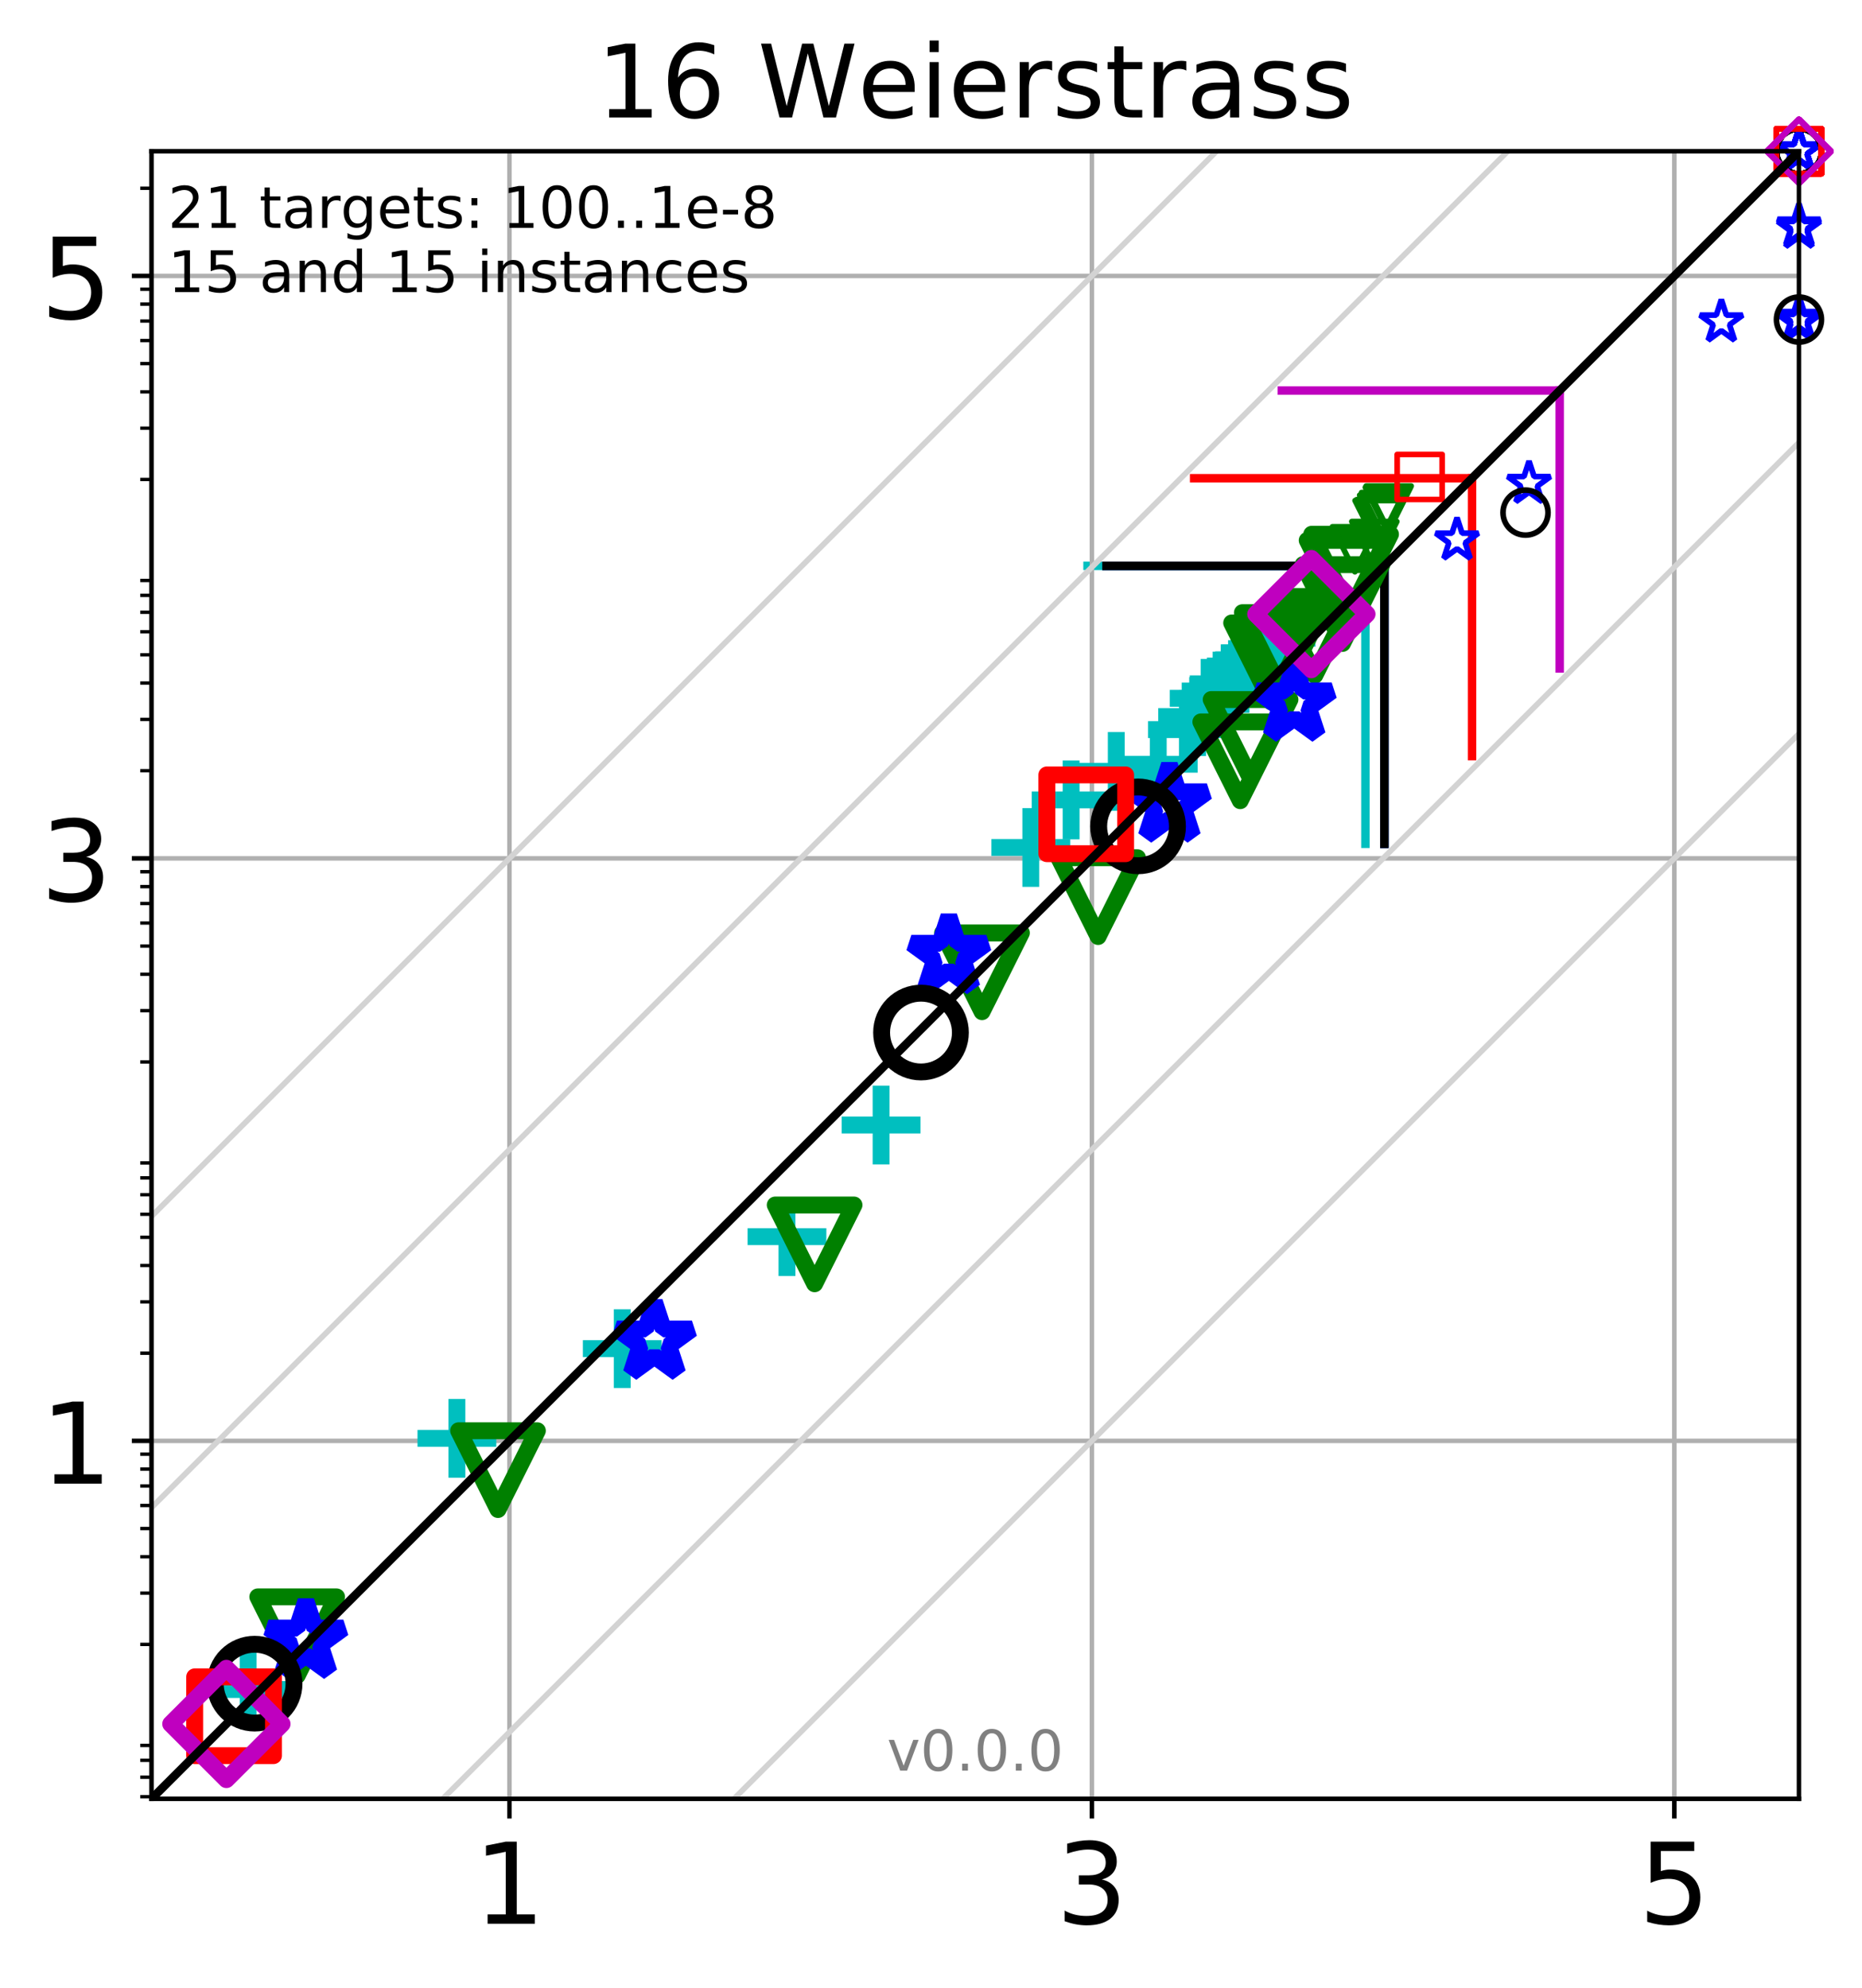 <?xml version="1.0" encoding="utf-8" standalone="no"?>
<!DOCTYPE svg PUBLIC "-//W3C//DTD SVG 1.1//EN"
  "http://www.w3.org/Graphics/SVG/1.1/DTD/svg11.dtd">
<!-- Created with matplotlib (http://matplotlib.org/) -->
<svg height="353.193pt" version="1.1" viewBox="0 0 330.885 353.193" width="330.885pt" xmlns="http://www.w3.org/2000/svg" xmlns:xlink="http://www.w3.org/1999/xlink">
 <defs>
  <style type="text/css">
*{stroke-linecap:butt;stroke-linejoin:round;}
  </style>
 </defs>
 <g id="figure_1">
  <g id="patch_1">
   <path d="M 0 353.193 
L 330.885 353.193 
L 330.885 0 
L 0 0 
z
" style="fill:#ffffff;"/>
  </g>
  <g id="axes_1">
   <g id="patch_2">
    <path d="M 26.925 319.637 
L 319.685 319.637 
L 319.685 26.877 
L 26.925 26.877 
z
" style="fill:#ffffff;"/>
   </g>
   <g id="line2d_1">
    <path clip-path="url(#p2ab9ce188d)" d="M 242.64 149.936 
L 242.64 100.554 
" style="fill:none;stroke:#00bfbf;stroke-linecap:square;stroke-width:1.5;"/>
   </g>
   <g id="line2d_2">
    <path clip-path="url(#p2ab9ce188d)" d="M 193.258 100.554 
L 242.64 100.554 
" style="fill:none;stroke:#00bfbf;stroke-linecap:square;stroke-width:1.5;"/>
   </g>
   <g id="line2d_3">
    <path clip-path="url(#p2ab9ce188d)" d="M 246.008 149.936 
L 246.008 100.554 
" style="fill:none;stroke:#008000;stroke-linecap:square;stroke-width:1.5;"/>
   </g>
   <g id="line2d_4">
    <path clip-path="url(#p2ab9ce188d)" d="M 196.626 100.554 
L 246.008 100.554 
" style="fill:none;stroke:#008000;stroke-linecap:square;stroke-width:1.5;"/>
   </g>
   <g id="line2d_5">
    <path clip-path="url(#p2ab9ce188d)" d="M 246.008 149.936 
L 246.008 100.554 
" style="fill:none;stroke:#0000ff;stroke-linecap:square;stroke-width:1.5;"/>
   </g>
   <g id="line2d_6">
    <path clip-path="url(#p2ab9ce188d)" d="M 196.626 100.554 
L 246.008 100.554 
" style="fill:none;stroke:#0000ff;stroke-linecap:square;stroke-width:1.5;"/>
   </g>
   <g id="line2d_7">
    <path clip-path="url(#p2ab9ce188d)" d="M 246.008 149.936 
L 246.008 100.554 
" style="fill:none;stroke:#000000;stroke-linecap:square;stroke-width:1.5;"/>
   </g>
   <g id="line2d_8">
    <path clip-path="url(#p2ab9ce188d)" d="M 196.626 100.554 
L 246.008 100.554 
" style="fill:none;stroke:#000000;stroke-linecap:square;stroke-width:1.5;"/>
   </g>
   <g id="line2d_9">
    <path clip-path="url(#p2ab9ce188d)" d="M 261.586 134.359 
L 261.586 84.976 
" style="fill:none;stroke:#ff0000;stroke-linecap:square;stroke-width:1.5;"/>
   </g>
   <g id="line2d_10">
    <path clip-path="url(#p2ab9ce188d)" d="M 212.203 84.976 
L 261.586 84.976 
" style="fill:none;stroke:#ff0000;stroke-linecap:square;stroke-width:1.5;"/>
   </g>
   <g id="line2d_11">
    <path clip-path="url(#p2ab9ce188d)" d="M 277.164 118.781 
L 277.164 69.399 
" style="fill:none;stroke:#bf00bf;stroke-linecap:square;stroke-width:1.5;"/>
   </g>
   <g id="line2d_12">
    <path clip-path="url(#p2ab9ce188d)" d="M 227.781 69.399 
L 277.164 69.399 
" style="fill:none;stroke:#bf00bf;stroke-linecap:square;stroke-width:1.5;"/>
   </g>
   <g id="matplotlib.axis_1">
    <g id="xtick_1">
     <g id="line2d_13">
      <path clip-path="url(#p2ab9ce188d)" d="M 90.532 319.637 
L 90.532 26.877 
" style="fill:none;stroke:#b0b0b0;stroke-linecap:square;stroke-width:0.8;"/>
     </g>
     <g id="line2d_14">
      <defs>
       <path d="M 0 0 
L 0 3.5 
" id="m40c1c20825" style="stroke:#000000;stroke-width:0.8;"/>
      </defs>
      <g>
       <use style="stroke:#000000;stroke-width:0.8;" x="90.532" xlink:href="#m40c1c20825" y="319.637"/>
      </g>
     </g>
     <g id="text_1">
      <!-- 1 -->
      <defs>
       <path d="M 12.406 8.297 
L 28.516 8.297 
L 28.516 63.922 
L 10.984 60.406 
L 10.984 69.391 
L 28.422 72.906 
L 38.281 72.906 
L 38.281 8.297 
L 54.391 8.297 
L 54.391 0 
L 12.406 0 
z
" id="DejaVuSans-31"/>
      </defs>
      <g transform="translate(84.169 341.834)scale(0.2 -0.2)">
       <use xlink:href="#DejaVuSans-31"/>
      </g>
     </g>
    </g>
    <g id="xtick_2">
     <g id="line2d_15">
      <path clip-path="url(#p2ab9ce188d)" d="M 194.032 319.637 
L 194.032 26.877 
" style="fill:none;stroke:#b0b0b0;stroke-linecap:square;stroke-width:0.8;"/>
     </g>
     <g id="line2d_16">
      <g>
       <use style="stroke:#000000;stroke-width:0.8;" x="194.032" xlink:href="#m40c1c20825" y="319.637"/>
      </g>
     </g>
     <g id="text_2">
      <!-- 3 -->
      <defs>
       <path d="M 40.578 39.312 
Q 47.656 37.797 51.625 33 
Q 55.609 28.219 55.609 21.188 
Q 55.609 10.406 48.188 4.484 
Q 40.766 -1.422 27.094 -1.422 
Q 22.516 -1.422 17.656 -0.516 
Q 12.797 0.391 7.625 2.203 
L 7.625 11.719 
Q 11.719 9.328 16.594 8.109 
Q 21.484 6.891 26.812 6.891 
Q 36.078 6.891 40.938 10.547 
Q 45.797 14.203 45.797 21.188 
Q 45.797 27.641 41.281 31.266 
Q 36.766 34.906 28.719 34.906 
L 20.219 34.906 
L 20.219 43.016 
L 29.109 43.016 
Q 36.375 43.016 40.234 45.922 
Q 44.094 48.828 44.094 54.297 
Q 44.094 59.906 40.109 62.906 
Q 36.141 65.922 28.719 65.922 
Q 24.656 65.922 20.016 65.031 
Q 15.375 64.156 9.812 62.312 
L 9.812 71.094 
Q 15.438 72.656 20.344 73.438 
Q 25.25 74.219 29.594 74.219 
Q 40.828 74.219 47.359 69.109 
Q 53.906 64.016 53.906 55.328 
Q 53.906 49.266 50.438 45.094 
Q 46.969 40.922 40.578 39.312 
z
" id="DejaVuSans-33"/>
      </defs>
      <g transform="translate(187.67 341.834)scale(0.2 -0.2)">
       <use xlink:href="#DejaVuSans-33"/>
      </g>
     </g>
    </g>
    <g id="xtick_3">
     <g id="line2d_17">
      <path clip-path="url(#p2ab9ce188d)" d="M 297.533 319.637 
L 297.533 26.877 
" style="fill:none;stroke:#b0b0b0;stroke-linecap:square;stroke-width:0.8;"/>
     </g>
     <g id="line2d_18">
      <g>
       <use style="stroke:#000000;stroke-width:0.8;" x="297.533" xlink:href="#m40c1c20825" y="319.637"/>
      </g>
     </g>
     <g id="text_3">
      <!-- 5 -->
      <defs>
       <path d="M 10.797 72.906 
L 49.516 72.906 
L 49.516 64.594 
L 19.828 64.594 
L 19.828 46.734 
Q 21.969 47.469 24.109 47.828 
Q 26.266 48.188 28.422 48.188 
Q 40.625 48.188 47.75 41.5 
Q 54.891 34.812 54.891 23.391 
Q 54.891 11.625 47.562 5.094 
Q 40.234 -1.422 26.906 -1.422 
Q 22.312 -1.422 17.547 -0.641 
Q 12.797 0.141 7.719 1.703 
L 7.719 11.625 
Q 12.109 9.234 16.797 8.062 
Q 21.484 6.891 26.703 6.891 
Q 35.156 6.891 40.078 11.328 
Q 45.016 15.766 45.016 23.391 
Q 45.016 31 40.078 35.438 
Q 35.156 39.891 26.703 39.891 
Q 22.75 39.891 18.812 39.016 
Q 14.891 38.141 10.797 36.281 
z
" id="DejaVuSans-35"/>
      </defs>
      <g transform="translate(291.17 341.834)scale(0.2 -0.2)">
       <use xlink:href="#DejaVuSans-35"/>
      </g>
     </g>
    </g>
   </g>
   <g id="matplotlib.axis_2">
    <g id="ytick_1">
     <g id="line2d_19">
      <path clip-path="url(#p2ab9ce188d)" d="M 26.925 256.03 
L 319.685 256.03 
" style="fill:none;stroke:#b0b0b0;stroke-linecap:square;stroke-width:0.8;"/>
     </g>
     <g id="line2d_20">
      <defs>
       <path d="M 0 0 
L -3.5 0 
" id="me54cd24bee" style="stroke:#000000;stroke-width:0.8;"/>
      </defs>
      <g>
       <use style="stroke:#000000;stroke-width:0.8;" x="26.925" xlink:href="#me54cd24bee" y="256.03"/>
      </g>
     </g>
     <g id="text_4">
      <!-- 1 -->
      <g transform="translate(7.2 263.629)scale(0.2 -0.2)">
       <use xlink:href="#DejaVuSans-31"/>
      </g>
     </g>
    </g>
    <g id="ytick_2">
     <g id="line2d_21">
      <path clip-path="url(#p2ab9ce188d)" d="M 26.925 152.53 
L 319.685 152.53 
" style="fill:none;stroke:#b0b0b0;stroke-linecap:square;stroke-width:0.8;"/>
     </g>
     <g id="line2d_22">
      <g>
       <use style="stroke:#000000;stroke-width:0.8;" x="26.925" xlink:href="#me54cd24bee" y="152.53"/>
      </g>
     </g>
     <g id="text_5">
      <!-- 3 -->
      <g transform="translate(7.2 160.128)scale(0.2 -0.2)">
       <use xlink:href="#DejaVuSans-33"/>
      </g>
     </g>
    </g>
    <g id="ytick_3">
     <g id="line2d_23">
      <path clip-path="url(#p2ab9ce188d)" d="M 26.925 49.029 
L 319.685 49.029 
" style="fill:none;stroke:#b0b0b0;stroke-linecap:square;stroke-width:0.8;"/>
     </g>
     <g id="line2d_24">
      <g>
       <use style="stroke:#000000;stroke-width:0.8;" x="26.925" xlink:href="#me54cd24bee" y="49.029"/>
      </g>
     </g>
     <g id="text_6">
      <!-- 5 -->
      <g transform="translate(7.2 56.628)scale(0.2 -0.2)">
       <use xlink:href="#DejaVuSans-35"/>
      </g>
     </g>
    </g>
    <g id="ytick_4">
     <g id="line2d_25">
      <defs>
       <path d="M 0 0 
L -2 0 
" id="mdb82cbc451" style="stroke:#000000;stroke-width:0.6;"/>
      </defs>
      <g>
       <use style="stroke:#000000;stroke-width:0.6;" x="26.925" xlink:href="#mdb82cbc451" y="319.261"/>
      </g>
     </g>
    </g>
    <g id="ytick_5">
     <g id="line2d_26">
      <g>
       <use style="stroke:#000000;stroke-width:0.6;" x="26.925" xlink:href="#mdb82cbc451" y="315.797"/>
      </g>
     </g>
    </g>
    <g id="ytick_6">
     <g id="line2d_27">
      <g>
       <use style="stroke:#000000;stroke-width:0.6;" x="26.925" xlink:href="#mdb82cbc451" y="312.796"/>
      </g>
     </g>
    </g>
    <g id="ytick_7">
     <g id="line2d_28">
      <g>
       <use style="stroke:#000000;stroke-width:0.6;" x="26.925" xlink:href="#mdb82cbc451" y="310.148"/>
      </g>
     </g>
    </g>
    <g id="ytick_8">
     <g id="line2d_29">
      <g>
       <use style="stroke:#000000;stroke-width:0.6;" x="26.925" xlink:href="#mdb82cbc451" y="292.202"/>
      </g>
     </g>
    </g>
    <g id="ytick_9">
     <g id="line2d_30">
      <g>
       <use style="stroke:#000000;stroke-width:0.6;" x="26.925" xlink:href="#mdb82cbc451" y="283.089"/>
      </g>
     </g>
    </g>
    <g id="ytick_10">
     <g id="line2d_31">
      <g>
       <use style="stroke:#000000;stroke-width:0.6;" x="26.925" xlink:href="#mdb82cbc451" y="276.624"/>
      </g>
     </g>
    </g>
    <g id="ytick_11">
     <g id="line2d_32">
      <g>
       <use style="stroke:#000000;stroke-width:0.6;" x="26.925" xlink:href="#mdb82cbc451" y="271.609"/>
      </g>
     </g>
    </g>
    <g id="ytick_12">
     <g id="line2d_33">
      <g>
       <use style="stroke:#000000;stroke-width:0.6;" x="26.925" xlink:href="#mdb82cbc451" y="267.511"/>
      </g>
     </g>
    </g>
    <g id="ytick_13">
     <g id="line2d_34">
      <g>
       <use style="stroke:#000000;stroke-width:0.6;" x="26.925" xlink:href="#mdb82cbc451" y="264.046"/>
      </g>
     </g>
    </g>
    <g id="ytick_14">
     <g id="line2d_35">
      <g>
       <use style="stroke:#000000;stroke-width:0.6;" x="26.925" xlink:href="#mdb82cbc451" y="261.045"/>
      </g>
     </g>
    </g>
    <g id="ytick_15">
     <g id="line2d_36">
      <g>
       <use style="stroke:#000000;stroke-width:0.6;" x="26.925" xlink:href="#mdb82cbc451" y="258.398"/>
      </g>
     </g>
    </g>
    <g id="ytick_16">
     <g id="line2d_37">
      <g>
       <use style="stroke:#000000;stroke-width:0.6;" x="26.925" xlink:href="#mdb82cbc451" y="240.452"/>
      </g>
     </g>
    </g>
    <g id="ytick_17">
     <g id="line2d_38">
      <g>
       <use style="stroke:#000000;stroke-width:0.6;" x="26.925" xlink:href="#mdb82cbc451" y="231.339"/>
      </g>
     </g>
    </g>
    <g id="ytick_18">
     <g id="line2d_39">
      <g>
       <use style="stroke:#000000;stroke-width:0.6;" x="26.925" xlink:href="#mdb82cbc451" y="224.873"/>
      </g>
     </g>
    </g>
    <g id="ytick_19">
     <g id="line2d_40">
      <g>
       <use style="stroke:#000000;stroke-width:0.6;" x="26.925" xlink:href="#mdb82cbc451" y="219.858"/>
      </g>
     </g>
    </g>
    <g id="ytick_20">
     <g id="line2d_41">
      <g>
       <use style="stroke:#000000;stroke-width:0.6;" x="26.925" xlink:href="#mdb82cbc451" y="215.761"/>
      </g>
     </g>
    </g>
    <g id="ytick_21">
     <g id="line2d_42">
      <g>
       <use style="stroke:#000000;stroke-width:0.6;" x="26.925" xlink:href="#mdb82cbc451" y="212.296"/>
      </g>
     </g>
    </g>
    <g id="ytick_22">
     <g id="line2d_43">
      <g>
       <use style="stroke:#000000;stroke-width:0.6;" x="26.925" xlink:href="#mdb82cbc451" y="209.295"/>
      </g>
     </g>
    </g>
    <g id="ytick_23">
     <g id="line2d_44">
      <g>
       <use style="stroke:#000000;stroke-width:0.6;" x="26.925" xlink:href="#mdb82cbc451" y="206.648"/>
      </g>
     </g>
    </g>
    <g id="ytick_24">
     <g id="line2d_45">
      <g>
       <use style="stroke:#000000;stroke-width:0.6;" x="26.925" xlink:href="#mdb82cbc451" y="188.702"/>
      </g>
     </g>
    </g>
    <g id="ytick_25">
     <g id="line2d_46">
      <g>
       <use style="stroke:#000000;stroke-width:0.6;" x="26.925" xlink:href="#mdb82cbc451" y="179.589"/>
      </g>
     </g>
    </g>
    <g id="ytick_26">
     <g id="line2d_47">
      <g>
       <use style="stroke:#000000;stroke-width:0.6;" x="26.925" xlink:href="#mdb82cbc451" y="173.123"/>
      </g>
     </g>
    </g>
    <g id="ytick_27">
     <g id="line2d_48">
      <g>
       <use style="stroke:#000000;stroke-width:0.6;" x="26.925" xlink:href="#mdb82cbc451" y="168.108"/>
      </g>
     </g>
    </g>
    <g id="ytick_28">
     <g id="line2d_49">
      <g>
       <use style="stroke:#000000;stroke-width:0.6;" x="26.925" xlink:href="#mdb82cbc451" y="164.011"/>
      </g>
     </g>
    </g>
    <g id="ytick_29">
     <g id="line2d_50">
      <g>
       <use style="stroke:#000000;stroke-width:0.6;" x="26.925" xlink:href="#mdb82cbc451" y="160.546"/>
      </g>
     </g>
    </g>
    <g id="ytick_30">
     <g id="line2d_51">
      <g>
       <use style="stroke:#000000;stroke-width:0.6;" x="26.925" xlink:href="#mdb82cbc451" y="157.545"/>
      </g>
     </g>
    </g>
    <g id="ytick_31">
     <g id="line2d_52">
      <g>
       <use style="stroke:#000000;stroke-width:0.6;" x="26.925" xlink:href="#mdb82cbc451" y="154.898"/>
      </g>
     </g>
    </g>
    <g id="ytick_32">
     <g id="line2d_53">
      <g>
       <use style="stroke:#000000;stroke-width:0.6;" x="26.925" xlink:href="#mdb82cbc451" y="136.951"/>
      </g>
     </g>
    </g>
    <g id="ytick_33">
     <g id="line2d_54">
      <g>
       <use style="stroke:#000000;stroke-width:0.6;" x="26.925" xlink:href="#mdb82cbc451" y="127.839"/>
      </g>
     </g>
    </g>
    <g id="ytick_34">
     <g id="line2d_55">
      <g>
       <use style="stroke:#000000;stroke-width:0.6;" x="26.925" xlink:href="#mdb82cbc451" y="121.373"/>
      </g>
     </g>
    </g>
    <g id="ytick_35">
     <g id="line2d_56">
      <g>
       <use style="stroke:#000000;stroke-width:0.6;" x="26.925" xlink:href="#mdb82cbc451" y="116.358"/>
      </g>
     </g>
    </g>
    <g id="ytick_36">
     <g id="line2d_57">
      <g>
       <use style="stroke:#000000;stroke-width:0.6;" x="26.925" xlink:href="#mdb82cbc451" y="112.26"/>
      </g>
     </g>
    </g>
    <g id="ytick_37">
     <g id="line2d_58">
      <g>
       <use style="stroke:#000000;stroke-width:0.6;" x="26.925" xlink:href="#mdb82cbc451" y="108.796"/>
      </g>
     </g>
    </g>
    <g id="ytick_38">
     <g id="line2d_59">
      <g>
       <use style="stroke:#000000;stroke-width:0.6;" x="26.925" xlink:href="#mdb82cbc451" y="105.795"/>
      </g>
     </g>
    </g>
    <g id="ytick_39">
     <g id="line2d_60">
      <g>
       <use style="stroke:#000000;stroke-width:0.6;" x="26.925" xlink:href="#mdb82cbc451" y="103.148"/>
      </g>
     </g>
    </g>
    <g id="ytick_40">
     <g id="line2d_61">
      <g>
       <use style="stroke:#000000;stroke-width:0.6;" x="26.925" xlink:href="#mdb82cbc451" y="85.201"/>
      </g>
     </g>
    </g>
    <g id="ytick_41">
     <g id="line2d_62">
      <g>
       <use style="stroke:#000000;stroke-width:0.6;" x="26.925" xlink:href="#mdb82cbc451" y="76.088"/>
      </g>
     </g>
    </g>
    <g id="ytick_42">
     <g id="line2d_63">
      <g>
       <use style="stroke:#000000;stroke-width:0.6;" x="26.925" xlink:href="#mdb82cbc451" y="69.623"/>
      </g>
     </g>
    </g>
    <g id="ytick_43">
     <g id="line2d_64">
      <g>
       <use style="stroke:#000000;stroke-width:0.6;" x="26.925" xlink:href="#mdb82cbc451" y="64.608"/>
      </g>
     </g>
    </g>
    <g id="ytick_44">
     <g id="line2d_65">
      <g>
       <use style="stroke:#000000;stroke-width:0.6;" x="26.925" xlink:href="#mdb82cbc451" y="60.51"/>
      </g>
     </g>
    </g>
    <g id="ytick_45">
     <g id="line2d_66">
      <g>
       <use style="stroke:#000000;stroke-width:0.6;" x="26.925" xlink:href="#mdb82cbc451" y="57.046"/>
      </g>
     </g>
    </g>
    <g id="ytick_46">
     <g id="line2d_67">
      <g>
       <use style="stroke:#000000;stroke-width:0.6;" x="26.925" xlink:href="#mdb82cbc451" y="54.044"/>
      </g>
     </g>
    </g>
    <g id="ytick_47">
     <g id="line2d_68">
      <g>
       <use style="stroke:#000000;stroke-width:0.6;" x="26.925" xlink:href="#mdb82cbc451" y="51.397"/>
      </g>
     </g>
    </g>
    <g id="ytick_48">
     <g id="line2d_69">
      <g>
       <use style="stroke:#000000;stroke-width:0.6;" x="26.925" xlink:href="#mdb82cbc451" y="33.451"/>
      </g>
     </g>
    </g>
   </g>
   <g id="line2d_70">
    <defs>
     <path d="M -7 0 
L 7 0 
M 0 7 
L 0 -7 
" id="m0fb4cbe4d2" style="stroke:#00bfbf;stroke-width:3;"/>
    </defs>
    <g>
     <use style="fill-opacity:0;stroke:#00bfbf;stroke-width:3;" x="44.095" xlink:href="#m0fb4cbe4d2" y="300.218"/>
     <use style="fill-opacity:0;stroke:#00bfbf;stroke-width:3;" x="81.193" xlink:href="#m0fb4cbe4d2" y="255.585"/>
     <use style="fill-opacity:0;stroke:#00bfbf;stroke-width:3;" x="110.579" xlink:href="#m0fb4cbe4d2" y="239.643"/>
     <use style="fill-opacity:0;stroke:#00bfbf;stroke-width:3;" x="139.848" xlink:href="#m0fb4cbe4d2" y="219.739"/>
     <use style="fill-opacity:0;stroke:#00bfbf;stroke-width:3;" x="156.573" xlink:href="#m0fb4cbe4d2" y="199.909"/>
     <use style="fill-opacity:0;stroke:#00bfbf;stroke-width:3;" x="183.18" xlink:href="#m0fb4cbe4d2" y="150.592"/>
     <use style="fill-opacity:0;stroke:#00bfbf;stroke-width:3;" x="190.341" xlink:href="#m0fb4cbe4d2" y="142.139"/>
     <use style="fill-opacity:0;stroke:#00bfbf;stroke-width:3;" x="198.367" xlink:href="#m0fb4cbe4d2" y="137.069"/>
     <use style="fill-opacity:0;stroke:#00bfbf;stroke-width:3;" x="205.826" xlink:href="#m0fb4cbe4d2" y="135.804"/>
     <use style="fill-opacity:0;stroke:#00bfbf;stroke-width:3;" x="211.007" xlink:href="#m0fb4cbe4d2" y="129.644"/>
     <use style="fill-opacity:0;stroke:#00bfbf;stroke-width:3;" x="212.824" xlink:href="#m0fb4cbe4d2" y="127.327"/>
     <use style="fill-opacity:0;stroke:#00bfbf;stroke-width:3;" x="214.871" xlink:href="#m0fb4cbe4d2" y="124.089"/>
     <use style="fill-opacity:0;stroke:#00bfbf;stroke-width:3;" x="216.995" xlink:href="#m0fb4cbe4d2" y="122.793"/>
     <use style="fill-opacity:0;stroke:#00bfbf;stroke-width:3;" x="218.425" xlink:href="#m0fb4cbe4d2" y="121.51"/>
     <use style="fill-opacity:0;stroke:#00bfbf;stroke-width:3;" x="220.529" xlink:href="#m0fb4cbe4d2" y="119.659"/>
     <use style="fill-opacity:0;stroke:#00bfbf;stroke-width:3;" x="221.47" xlink:href="#m0fb4cbe4d2" y="118.348"/>
     <use style="fill-opacity:0;stroke:#00bfbf;stroke-width:3;" x="222.937" xlink:href="#m0fb4cbe4d2" y="117.252"/>
     <use style="fill-opacity:0;stroke:#00bfbf;stroke-width:3;" x="224.098" xlink:href="#m0fb4cbe4d2" y="116.018"/>
     <use style="fill-opacity:0;stroke:#00bfbf;stroke-width:3;" x="225.236" xlink:href="#m0fb4cbe4d2" y="115.252"/>
     <use style="fill-opacity:0;stroke:#00bfbf;stroke-width:3;" x="225.704" xlink:href="#m0fb4cbe4d2" y="114.275"/>
     <use style="fill-opacity:0;stroke:#00bfbf;stroke-width:3;" x="226.762" xlink:href="#m0fb4cbe4d2" y="113.413"/>
    </g>
   </g>
   <g id="line2d_71">
    <defs>
     <path d="M -0 7 
L 7 -7 
L -7 -7 
z
" id="m903bbc334c" style="stroke:#008000;stroke-linejoin:miter;stroke-width:3;"/>
    </defs>
    <g>
     <use style="fill-opacity:0;stroke:#008000;stroke-linejoin:miter;stroke-width:3;" x="52.81" xlink:href="#m903bbc334c" y="290.752"/>
     <use style="fill-opacity:0;stroke:#008000;stroke-linejoin:miter;stroke-width:3;" x="88.495" xlink:href="#m903bbc334c" y="261.233"/>
     <use style="fill-opacity:0;stroke:#008000;stroke-linejoin:miter;stroke-width:3;" x="144.762" xlink:href="#m903bbc334c" y="221.122"/>
     <use style="fill-opacity:0;stroke:#008000;stroke-linejoin:miter;stroke-width:3;" x="174.51" xlink:href="#m903bbc334c" y="172.774"/>
     <use style="fill-opacity:0;stroke:#008000;stroke-linejoin:miter;stroke-width:3;" x="195.14" xlink:href="#m903bbc334c" y="159.413"/>
     <use style="fill-opacity:0;stroke:#008000;stroke-linejoin:miter;stroke-width:3;" x="220.395" xlink:href="#m903bbc334c" y="135.279"/>
     <use style="fill-opacity:0;stroke:#008000;stroke-linejoin:miter;stroke-width:3;" x="222.233" xlink:href="#m903bbc334c" y="131.306"/>
     <use style="fill-opacity:0;stroke:#008000;stroke-linejoin:miter;stroke-width:3;" x="225.871" xlink:href="#m903bbc334c" y="117.692"/>
     <use style="fill-opacity:0;stroke:#008000;stroke-linejoin:miter;stroke-width:3;" x="227.778" xlink:href="#m903bbc334c" y="115.866"/>
     <use style="fill-opacity:0;stroke:#008000;stroke-linejoin:miter;stroke-width:3;" x="233.657" xlink:href="#m903bbc334c" y="112.998"/>
     <use style="fill-opacity:0;stroke:#008000;stroke-linejoin:miter;stroke-width:3;" x="238.563" xlink:href="#m903bbc334c" y="107.334"/>
     <use style="fill-opacity:0;stroke:#008000;stroke-linejoin:miter;stroke-width:3;" x="239.298" xlink:href="#m903bbc334c" y="103.02"/>
     <use style="fill-opacity:0;stroke:#008000;stroke-linejoin:miter;stroke-width:3;" x="240.095" xlink:href="#m903bbc334c" y="101.934"/>
    </g>
   </g>
   <g id="line2d_72">
    <defs>
     <path d="M -0 4 
L 4 -4 
L -4 -4 
z
" id="m62e7538924" style="stroke:#008000;stroke-linejoin:miter;"/>
    </defs>
    <g>
     <use style="fill-opacity:0;stroke:#008000;stroke-linejoin:miter;" x="240.775" xlink:href="#m62e7538924" y="97.606"/>
     <use style="fill-opacity:0;stroke:#008000;stroke-linejoin:miter;" x="244.219" xlink:href="#m62e7538924" y="96.674"/>
     <use style="fill-opacity:0;stroke:#008000;stroke-linejoin:miter;" x="244.801" xlink:href="#m62e7538924" y="92.948"/>
     <use style="fill-opacity:0;stroke:#008000;stroke-linejoin:miter;" x="245.079" xlink:href="#m62e7538924" y="92.784"/>
     <use style="fill-opacity:0;stroke:#008000;stroke-linejoin:miter;" x="245.618" xlink:href="#m62e7538924" y="91.996"/>
     <use style="fill-opacity:0;stroke:#008000;stroke-linejoin:miter;" x="245.951" xlink:href="#m62e7538924" y="91.526"/>
     <use style="fill-opacity:0;stroke:#008000;stroke-linejoin:miter;" x="246.626" xlink:href="#m62e7538924" y="90.609"/>
     <use style="fill-opacity:0;stroke:#008000;stroke-linejoin:miter;" x="246.774" xlink:href="#m62e7538924" y="90.357"/>
    </g>
   </g>
   <g id="line2d_73">
    <defs>
     <path d="M 0 -7 
L -1.572 -2.163 
L -6.657 -2.163 
L -2.543 0.826 
L -4.114 5.663 
L -0 2.674 
L 4.114 5.663 
L 2.543 0.826 
L 6.657 -2.163 
L 1.572 -2.163 
z
" id="m006d11f89f" style="stroke:#0000ff;stroke-linejoin:bevel;stroke-width:3;"/>
    </defs>
    <g>
     <use style="fill-opacity:0;stroke:#0000ff;stroke-linejoin:bevel;stroke-width:3;" x="54.36" xlink:href="#m006d11f89f" y="291.465"/>
     <use style="fill-opacity:0;stroke:#0000ff;stroke-linejoin:bevel;stroke-width:3;" x="116.296" xlink:href="#m006d11f89f" y="238.31"/>
     <use style="fill-opacity:0;stroke:#0000ff;stroke-linejoin:bevel;stroke-width:3;" x="168.615" xlink:href="#m006d11f89f" y="169.781"/>
     <use style="fill-opacity:0;stroke:#0000ff;stroke-linejoin:bevel;stroke-width:3;" x="207.81" xlink:href="#m006d11f89f" y="142.868"/>
     <use style="fill-opacity:0;stroke:#0000ff;stroke-linejoin:bevel;stroke-width:3;" x="229.993" xlink:href="#m006d11f89f" y="124.935"/>
    </g>
   </g>
   <g id="line2d_74">
    <defs>
     <path d="M 0 -4 
L -0.898 -1.236 
L -3.804 -1.236 
L -1.453 0.472 
L -2.351 3.236 
L -0 1.528 
L 2.351 3.236 
L 1.453 0.472 
L 3.804 -1.236 
L 0.898 -1.236 
z
" id="med090f1ce4" style="stroke:#0000ff;stroke-linejoin:bevel;"/>
    </defs>
    <g>
     <use style="fill-opacity:0;stroke:#0000ff;stroke-linejoin:bevel;" x="258.922" xlink:href="#med090f1ce4" y="95.978"/>
     <use style="fill-opacity:0;stroke:#0000ff;stroke-linejoin:bevel;" x="271.715" xlink:href="#med090f1ce4" y="85.922"/>
     <use style="fill-opacity:0;stroke:#0000ff;stroke-linejoin:bevel;" x="305.891" xlink:href="#med090f1ce4" y="57.231"/>
    </g>
   </g>
   <g id="line2d_75">
    <g>
     <use style="fill-opacity:0;stroke:#0000ff;stroke-linejoin:bevel;" x="319.685" xlink:href="#med090f1ce4" y="57.099"/>
     <use style="fill-opacity:0;stroke:#0000ff;stroke-linejoin:bevel;" x="319.685" xlink:href="#med090f1ce4" y="56.597"/>
     <use style="fill-opacity:0;stroke:#0000ff;stroke-linejoin:bevel;" x="319.685" xlink:href="#med090f1ce4" y="40.582"/>
     <use style="fill-opacity:0;stroke:#0000ff;stroke-linejoin:bevel;" x="319.685" xlink:href="#med090f1ce4" y="40.184"/>
    </g>
   </g>
   <g id="line2d_76">
    <g>
     <use style="fill-opacity:0;stroke:#0000ff;stroke-linejoin:bevel;" x="319.685" xlink:href="#med090f1ce4" y="26.877"/>
     <use style="fill-opacity:0;stroke:#0000ff;stroke-linejoin:bevel;" x="319.685" xlink:href="#med090f1ce4" y="26.877"/>
     <use style="fill-opacity:0;stroke:#0000ff;stroke-linejoin:bevel;" x="319.685" xlink:href="#med090f1ce4" y="26.877"/>
     <use style="fill-opacity:0;stroke:#0000ff;stroke-linejoin:bevel;" x="319.685" xlink:href="#med090f1ce4" y="26.877"/>
     <use style="fill-opacity:0;stroke:#0000ff;stroke-linejoin:bevel;" x="319.685" xlink:href="#med090f1ce4" y="26.877"/>
     <use style="fill-opacity:0;stroke:#0000ff;stroke-linejoin:bevel;" x="319.685" xlink:href="#med090f1ce4" y="26.877"/>
     <use style="fill-opacity:0;stroke:#0000ff;stroke-linejoin:bevel;" x="319.685" xlink:href="#med090f1ce4" y="26.877"/>
     <use style="fill-opacity:0;stroke:#0000ff;stroke-linejoin:bevel;" x="319.685" xlink:href="#med090f1ce4" y="26.877"/>
     <use style="fill-opacity:0;stroke:#0000ff;stroke-linejoin:bevel;" x="319.685" xlink:href="#med090f1ce4" y="26.877"/>
    </g>
   </g>
   <g id="line2d_77">
    <defs>
     <path d="M 0 7 
C 1.856 7 3.637 6.262 4.95 4.95 
C 6.262 3.637 7 1.856 7 0 
C 7 -1.856 6.262 -3.637 4.95 -4.95 
C 3.637 -6.262 1.856 -7 0 -7 
C -1.856 -7 -3.637 -6.262 -4.95 -4.95 
C -6.262 -3.637 -7 -1.856 -7 0 
C -7 1.856 -6.262 3.637 -4.95 4.95 
C -3.637 6.262 -1.856 7 0 7 
z
" id="m5bc963b8b5" style="stroke:#000000;stroke-width:3;"/>
    </defs>
    <g>
     <use style="fill-opacity:0;stroke:#000000;stroke-width:3;" x="45.247" xlink:href="#m5bc963b8b5" y="299.173"/>
     <use style="fill-opacity:0;stroke:#000000;stroke-width:3;" x="163.665" xlink:href="#m5bc963b8b5" y="183.478"/>
     <use style="fill-opacity:0;stroke:#000000;stroke-width:3;" x="202.241" xlink:href="#m5bc963b8b5" y="146.838"/>
    </g>
   </g>
   <g id="line2d_78">
    <defs>
     <path d="M 0 4 
C 1.061 4 2.078 3.579 2.828 2.828 
C 3.579 2.078 4 1.061 4 0 
C 4 -1.061 3.579 -2.078 2.828 -2.828 
C 2.078 -3.579 1.061 -4 0 -4 
C -1.061 -4 -2.078 -3.579 -2.828 -2.828 
C -3.579 -2.078 -4 -1.061 -4 0 
C -4 1.061 -3.579 2.078 -2.828 2.828 
C -2.078 3.579 -1.061 4 0 4 
z
" id="m955d10f6e3" style="stroke:#000000;"/>
    </defs>
    <g>
     <use style="fill-opacity:0;stroke:#000000;" x="271.09" xlink:href="#m955d10f6e3" y="91.088"/>
    </g>
   </g>
   <g id="line2d_79">
    <g>
     <use style="fill-opacity:0;stroke:#000000;" x="319.685" xlink:href="#m955d10f6e3" y="56.782"/>
    </g>
   </g>
   <g id="line2d_80">
    <g>
     <use style="fill-opacity:0;stroke:#000000;" x="319.685" xlink:href="#m955d10f6e3" y="26.877"/>
     <use style="fill-opacity:0;stroke:#000000;" x="319.685" xlink:href="#m955d10f6e3" y="26.877"/>
     <use style="fill-opacity:0;stroke:#000000;" x="319.685" xlink:href="#m955d10f6e3" y="26.877"/>
     <use style="fill-opacity:0;stroke:#000000;" x="319.685" xlink:href="#m955d10f6e3" y="26.877"/>
     <use style="fill-opacity:0;stroke:#000000;" x="319.685" xlink:href="#m955d10f6e3" y="26.877"/>
     <use style="fill-opacity:0;stroke:#000000;" x="319.685" xlink:href="#m955d10f6e3" y="26.877"/>
     <use style="fill-opacity:0;stroke:#000000;" x="319.685" xlink:href="#m955d10f6e3" y="26.877"/>
     <use style="fill-opacity:0;stroke:#000000;" x="319.685" xlink:href="#m955d10f6e3" y="26.877"/>
     <use style="fill-opacity:0;stroke:#000000;" x="319.685" xlink:href="#m955d10f6e3" y="26.877"/>
     <use style="fill-opacity:0;stroke:#000000;" x="319.685" xlink:href="#m955d10f6e3" y="26.877"/>
     <use style="fill-opacity:0;stroke:#000000;" x="319.685" xlink:href="#m955d10f6e3" y="26.877"/>
     <use style="fill-opacity:0;stroke:#000000;" x="319.685" xlink:href="#m955d10f6e3" y="26.877"/>
     <use style="fill-opacity:0;stroke:#000000;" x="319.685" xlink:href="#m955d10f6e3" y="26.877"/>
     <use style="fill-opacity:0;stroke:#000000;" x="319.685" xlink:href="#m955d10f6e3" y="26.877"/>
     <use style="fill-opacity:0;stroke:#000000;" x="319.685" xlink:href="#m955d10f6e3" y="26.877"/>
     <use style="fill-opacity:0;stroke:#000000;" x="319.685" xlink:href="#m955d10f6e3" y="26.877"/>
    </g>
   </g>
   <g id="line2d_81">
    <defs>
     <path d="M -7 7 
L 7 7 
L 7 -7 
L -7 -7 
z
" id="ma170e96a12" style="stroke:#ff0000;stroke-linejoin:miter;stroke-width:3;"/>
    </defs>
    <g>
     <use style="fill-opacity:0;stroke:#ff0000;stroke-linejoin:miter;stroke-width:3;" x="41.595" xlink:href="#ma170e96a12" y="304.967"/>
     <use style="fill-opacity:0;stroke:#ff0000;stroke-linejoin:miter;stroke-width:3;" x="193.029" xlink:href="#ma170e96a12" y="144.693"/>
    </g>
   </g>
   <g id="line2d_82">
    <defs>
     <path d="M -4 4 
L 4 4 
L 4 -4 
L -4 -4 
z
" id="mdc0b42a90f" style="stroke:#ff0000;stroke-linejoin:miter;"/>
    </defs>
    <g>
     <use style="fill-opacity:0;stroke:#ff0000;stroke-linejoin:miter;" x="252.28" xlink:href="#mdc0b42a90f" y="84.751"/>
    </g>
   </g>
   <g id="line2d_83">
    <g>
     <use style="fill-opacity:0;stroke:#ff0000;stroke-linejoin:miter;" x="319.685" xlink:href="#mdc0b42a90f" y="26.877"/>
     <use style="fill-opacity:0;stroke:#ff0000;stroke-linejoin:miter;" x="319.685" xlink:href="#mdc0b42a90f" y="26.877"/>
     <use style="fill-opacity:0;stroke:#ff0000;stroke-linejoin:miter;" x="319.685" xlink:href="#mdc0b42a90f" y="26.877"/>
     <use style="fill-opacity:0;stroke:#ff0000;stroke-linejoin:miter;" x="319.685" xlink:href="#mdc0b42a90f" y="26.877"/>
     <use style="fill-opacity:0;stroke:#ff0000;stroke-linejoin:miter;" x="319.685" xlink:href="#mdc0b42a90f" y="26.877"/>
     <use style="fill-opacity:0;stroke:#ff0000;stroke-linejoin:miter;" x="319.685" xlink:href="#mdc0b42a90f" y="26.877"/>
     <use style="fill-opacity:0;stroke:#ff0000;stroke-linejoin:miter;" x="319.685" xlink:href="#mdc0b42a90f" y="26.877"/>
     <use style="fill-opacity:0;stroke:#ff0000;stroke-linejoin:miter;" x="319.685" xlink:href="#mdc0b42a90f" y="26.877"/>
     <use style="fill-opacity:0;stroke:#ff0000;stroke-linejoin:miter;" x="319.685" xlink:href="#mdc0b42a90f" y="26.877"/>
     <use style="fill-opacity:0;stroke:#ff0000;stroke-linejoin:miter;" x="319.685" xlink:href="#mdc0b42a90f" y="26.877"/>
     <use style="fill-opacity:0;stroke:#ff0000;stroke-linejoin:miter;" x="319.685" xlink:href="#mdc0b42a90f" y="26.877"/>
     <use style="fill-opacity:0;stroke:#ff0000;stroke-linejoin:miter;" x="319.685" xlink:href="#mdc0b42a90f" y="26.877"/>
     <use style="fill-opacity:0;stroke:#ff0000;stroke-linejoin:miter;" x="319.685" xlink:href="#mdc0b42a90f" y="26.877"/>
     <use style="fill-opacity:0;stroke:#ff0000;stroke-linejoin:miter;" x="319.685" xlink:href="#mdc0b42a90f" y="26.877"/>
     <use style="fill-opacity:0;stroke:#ff0000;stroke-linejoin:miter;" x="319.685" xlink:href="#mdc0b42a90f" y="26.877"/>
     <use style="fill-opacity:0;stroke:#ff0000;stroke-linejoin:miter;" x="319.685" xlink:href="#mdc0b42a90f" y="26.877"/>
     <use style="fill-opacity:0;stroke:#ff0000;stroke-linejoin:miter;" x="319.685" xlink:href="#mdc0b42a90f" y="26.877"/>
     <use style="fill-opacity:0;stroke:#ff0000;stroke-linejoin:miter;" x="319.685" xlink:href="#mdc0b42a90f" y="26.877"/>
    </g>
   </g>
   <g id="line2d_84">
    <defs>
     <path d="M -0 9.899 
L 9.899 0 
L 0 -9.899 
L -9.899 -0 
z
" id="m16cb13b38b" style="stroke:#bf00bf;stroke-linejoin:miter;stroke-width:3;"/>
    </defs>
    <g>
     <use style="fill-opacity:0;stroke:#bf00bf;stroke-linejoin:miter;stroke-width:3;" x="40.232" xlink:href="#m16cb13b38b" y="306.33"/>
     <use style="fill-opacity:0;stroke:#bf00bf;stroke-linejoin:miter;stroke-width:3;" x="233.035" xlink:href="#m16cb13b38b" y="109.127"/>
    </g>
   </g>
   <g id="line2d_85">
    <defs>
     <path d="M -0 5.657 
L 5.657 0 
L 0 -5.657 
L -5.657 -0 
z
" id="m49c84b96a9" style="stroke:#bf00bf;stroke-linejoin:miter;"/>
    </defs>
    <g>
     <use style="fill-opacity:0;stroke:#bf00bf;stroke-linejoin:miter;" x="319.685" xlink:href="#m49c84b96a9" y="26.877"/>
     <use style="fill-opacity:0;stroke:#bf00bf;stroke-linejoin:miter;" x="319.685" xlink:href="#m49c84b96a9" y="26.877"/>
     <use style="fill-opacity:0;stroke:#bf00bf;stroke-linejoin:miter;" x="319.685" xlink:href="#m49c84b96a9" y="26.877"/>
     <use style="fill-opacity:0;stroke:#bf00bf;stroke-linejoin:miter;" x="319.685" xlink:href="#m49c84b96a9" y="26.877"/>
     <use style="fill-opacity:0;stroke:#bf00bf;stroke-linejoin:miter;" x="319.685" xlink:href="#m49c84b96a9" y="26.877"/>
     <use style="fill-opacity:0;stroke:#bf00bf;stroke-linejoin:miter;" x="319.685" xlink:href="#m49c84b96a9" y="26.877"/>
     <use style="fill-opacity:0;stroke:#bf00bf;stroke-linejoin:miter;" x="319.685" xlink:href="#m49c84b96a9" y="26.877"/>
     <use style="fill-opacity:0;stroke:#bf00bf;stroke-linejoin:miter;" x="319.685" xlink:href="#m49c84b96a9" y="26.877"/>
     <use style="fill-opacity:0;stroke:#bf00bf;stroke-linejoin:miter;" x="319.685" xlink:href="#m49c84b96a9" y="26.877"/>
     <use style="fill-opacity:0;stroke:#bf00bf;stroke-linejoin:miter;" x="319.685" xlink:href="#m49c84b96a9" y="26.877"/>
     <use style="fill-opacity:0;stroke:#bf00bf;stroke-linejoin:miter;" x="319.685" xlink:href="#m49c84b96a9" y="26.877"/>
     <use style="fill-opacity:0;stroke:#bf00bf;stroke-linejoin:miter;" x="319.685" xlink:href="#m49c84b96a9" y="26.877"/>
     <use style="fill-opacity:0;stroke:#bf00bf;stroke-linejoin:miter;" x="319.685" xlink:href="#m49c84b96a9" y="26.877"/>
     <use style="fill-opacity:0;stroke:#bf00bf;stroke-linejoin:miter;" x="319.685" xlink:href="#m49c84b96a9" y="26.877"/>
     <use style="fill-opacity:0;stroke:#bf00bf;stroke-linejoin:miter;" x="319.685" xlink:href="#m49c84b96a9" y="26.877"/>
     <use style="fill-opacity:0;stroke:#bf00bf;stroke-linejoin:miter;" x="319.685" xlink:href="#m49c84b96a9" y="26.877"/>
     <use style="fill-opacity:0;stroke:#bf00bf;stroke-linejoin:miter;" x="319.685" xlink:href="#m49c84b96a9" y="26.877"/>
     <use style="fill-opacity:0;stroke:#bf00bf;stroke-linejoin:miter;" x="319.685" xlink:href="#m49c84b96a9" y="26.877"/>
     <use style="fill-opacity:0;stroke:#bf00bf;stroke-linejoin:miter;" x="319.685" xlink:href="#m49c84b96a9" y="26.877"/>
    </g>
   </g>
   <g id="line2d_86">
    <path clip-path="url(#p2ab9ce188d)" d="M 26.925 319.637 
L 319.685 26.877 
" style="fill:none;stroke:#000000;stroke-linecap:square;stroke-width:1.5;"/>
   </g>
   <g id="line2d_87">
    <path clip-path="url(#p2ab9ce188d)" d="M 78.675 319.637 
L 331.885 66.427 
" style="fill:none;stroke:#d3d3d3;stroke-linecap:square;"/>
   </g>
   <g id="line2d_88">
    <path clip-path="url(#p2ab9ce188d)" d="M 130.425 319.637 
L 331.885 118.178 
" style="fill:none;stroke:#d3d3d3;stroke-linecap:square;"/>
   </g>
   <g id="line2d_89">
    <path clip-path="url(#p2ab9ce188d)" d="M 26.925 267.887 
L 295.812 -1 
" style="fill:none;stroke:#d3d3d3;stroke-linecap:square;"/>
   </g>
   <g id="line2d_90">
    <path clip-path="url(#p2ab9ce188d)" d="M 26.925 216.137 
L 244.062 -1 
" style="fill:none;stroke:#d3d3d3;stroke-linecap:square;"/>
   </g>
   <g id="patch_3">
    <path d="M 26.925 319.637 
L 26.925 26.877 
" style="fill:none;stroke:#000000;stroke-linecap:square;stroke-linejoin:miter;stroke-width:0.8;"/>
   </g>
   <g id="patch_4">
    <path d="M 319.685 319.637 
L 319.685 26.877 
" style="fill:none;stroke:#000000;stroke-linecap:square;stroke-linejoin:miter;stroke-width:0.8;"/>
   </g>
   <g id="patch_5">
    <path d="M 26.925 319.637 
L 319.685 319.637 
" style="fill:none;stroke:#000000;stroke-linecap:square;stroke-linejoin:miter;stroke-width:0.8;"/>
   </g>
   <g id="patch_6">
    <path d="M 26.925 26.877 
L 319.685 26.877 
" style="fill:none;stroke:#000000;stroke-linecap:square;stroke-linejoin:miter;stroke-width:0.8;"/>
   </g>
   <g id="text_7">
    <!-- 21 targets: 100..1e-8 -->
    <defs>
     <path d="M 19.188 8.297 
L 53.609 8.297 
L 53.609 0 
L 7.328 0 
L 7.328 8.297 
Q 12.938 14.109 22.625 23.891 
Q 32.328 33.688 34.812 36.531 
Q 39.547 41.844 41.422 45.531 
Q 43.312 49.219 43.312 52.781 
Q 43.312 58.594 39.234 62.25 
Q 35.156 65.922 28.609 65.922 
Q 23.969 65.922 18.812 64.312 
Q 13.672 62.703 7.812 59.422 
L 7.812 69.391 
Q 13.766 71.781 18.938 73 
Q 24.125 74.219 28.422 74.219 
Q 39.75 74.219 46.484 68.547 
Q 53.219 62.891 53.219 53.422 
Q 53.219 48.922 51.531 44.891 
Q 49.859 40.875 45.406 35.406 
Q 44.188 33.984 37.641 27.219 
Q 31.109 20.453 19.188 8.297 
z
" id="DejaVuSans-32"/>
     <path id="DejaVuSans-20"/>
     <path d="M 18.312 70.219 
L 18.312 54.688 
L 36.812 54.688 
L 36.812 47.703 
L 18.312 47.703 
L 18.312 18.016 
Q 18.312 11.328 20.141 9.422 
Q 21.969 7.516 27.594 7.516 
L 36.812 7.516 
L 36.812 0 
L 27.594 0 
Q 17.188 0 13.234 3.875 
Q 9.281 7.766 9.281 18.016 
L 9.281 47.703 
L 2.688 47.703 
L 2.688 54.688 
L 9.281 54.688 
L 9.281 70.219 
z
" id="DejaVuSans-74"/>
     <path d="M 34.281 27.484 
Q 23.391 27.484 19.188 25 
Q 14.984 22.516 14.984 16.5 
Q 14.984 11.719 18.141 8.906 
Q 21.297 6.109 26.703 6.109 
Q 34.188 6.109 38.703 11.406 
Q 43.219 16.703 43.219 25.484 
L 43.219 27.484 
z
M 52.203 31.203 
L 52.203 0 
L 43.219 0 
L 43.219 8.297 
Q 40.141 3.328 35.547 0.953 
Q 30.953 -1.422 24.312 -1.422 
Q 15.922 -1.422 10.953 3.297 
Q 6 8.016 6 15.922 
Q 6 25.141 12.172 29.828 
Q 18.359 34.516 30.609 34.516 
L 43.219 34.516 
L 43.219 35.406 
Q 43.219 41.609 39.141 45 
Q 35.062 48.391 27.688 48.391 
Q 23 48.391 18.547 47.266 
Q 14.109 46.141 10.016 43.891 
L 10.016 52.203 
Q 14.938 54.109 19.578 55.047 
Q 24.219 56 28.609 56 
Q 40.484 56 46.344 49.844 
Q 52.203 43.703 52.203 31.203 
z
" id="DejaVuSans-61"/>
     <path d="M 41.109 46.297 
Q 39.594 47.172 37.812 47.578 
Q 36.031 48 33.891 48 
Q 26.266 48 22.188 43.047 
Q 18.109 38.094 18.109 28.812 
L 18.109 0 
L 9.078 0 
L 9.078 54.688 
L 18.109 54.688 
L 18.109 46.188 
Q 20.953 51.172 25.484 53.578 
Q 30.031 56 36.531 56 
Q 37.453 56 38.578 55.875 
Q 39.703 55.766 41.062 55.516 
z
" id="DejaVuSans-72"/>
     <path d="M 45.406 27.984 
Q 45.406 37.75 41.375 43.109 
Q 37.359 48.484 30.078 48.484 
Q 22.859 48.484 18.828 43.109 
Q 14.797 37.75 14.797 27.984 
Q 14.797 18.266 18.828 12.891 
Q 22.859 7.516 30.078 7.516 
Q 37.359 7.516 41.375 12.891 
Q 45.406 18.266 45.406 27.984 
z
M 54.391 6.781 
Q 54.391 -7.172 48.188 -13.984 
Q 42 -20.797 29.203 -20.797 
Q 24.469 -20.797 20.266 -20.094 
Q 16.062 -19.391 12.109 -17.922 
L 12.109 -9.188 
Q 16.062 -11.328 19.922 -12.344 
Q 23.781 -13.375 27.781 -13.375 
Q 36.625 -13.375 41.016 -8.766 
Q 45.406 -4.156 45.406 5.172 
L 45.406 9.625 
Q 42.625 4.781 38.281 2.391 
Q 33.938 0 27.875 0 
Q 17.828 0 11.672 7.656 
Q 5.516 15.328 5.516 27.984 
Q 5.516 40.672 11.672 48.328 
Q 17.828 56 27.875 56 
Q 33.938 56 38.281 53.609 
Q 42.625 51.219 45.406 46.391 
L 45.406 54.688 
L 54.391 54.688 
z
" id="DejaVuSans-67"/>
     <path d="M 56.203 29.594 
L 56.203 25.203 
L 14.891 25.203 
Q 15.484 15.922 20.484 11.062 
Q 25.484 6.203 34.422 6.203 
Q 39.594 6.203 44.453 7.469 
Q 49.312 8.734 54.109 11.281 
L 54.109 2.781 
Q 49.266 0.734 44.188 -0.344 
Q 39.109 -1.422 33.891 -1.422 
Q 20.797 -1.422 13.156 6.188 
Q 5.516 13.812 5.516 26.812 
Q 5.516 40.234 12.766 48.109 
Q 20.016 56 32.328 56 
Q 43.359 56 49.781 48.891 
Q 56.203 41.797 56.203 29.594 
z
M 47.219 32.234 
Q 47.125 39.594 43.094 43.984 
Q 39.062 48.391 32.422 48.391 
Q 24.906 48.391 20.391 44.141 
Q 15.875 39.891 15.188 32.172 
z
" id="DejaVuSans-65"/>
     <path d="M 44.281 53.078 
L 44.281 44.578 
Q 40.484 46.531 36.375 47.5 
Q 32.281 48.484 27.875 48.484 
Q 21.188 48.484 17.844 46.438 
Q 14.5 44.391 14.5 40.281 
Q 14.5 37.156 16.891 35.375 
Q 19.281 33.594 26.516 31.984 
L 29.594 31.297 
Q 39.156 29.25 43.188 25.516 
Q 47.219 21.781 47.219 15.094 
Q 47.219 7.469 41.188 3.016 
Q 35.156 -1.422 24.609 -1.422 
Q 20.219 -1.422 15.453 -0.562 
Q 10.688 0.297 5.422 2 
L 5.422 11.281 
Q 10.406 8.688 15.234 7.391 
Q 20.062 6.109 24.812 6.109 
Q 31.156 6.109 34.562 8.281 
Q 37.984 10.453 37.984 14.406 
Q 37.984 18.062 35.516 20.016 
Q 33.062 21.969 24.703 23.781 
L 21.578 24.516 
Q 13.234 26.266 9.516 29.906 
Q 5.812 33.547 5.812 39.891 
Q 5.812 47.609 11.281 51.797 
Q 16.75 56 26.812 56 
Q 31.781 56 36.172 55.266 
Q 40.578 54.547 44.281 53.078 
z
" id="DejaVuSans-73"/>
     <path d="M 11.719 12.406 
L 22.016 12.406 
L 22.016 0 
L 11.719 0 
z
M 11.719 51.703 
L 22.016 51.703 
L 22.016 39.312 
L 11.719 39.312 
z
" id="DejaVuSans-3a"/>
     <path d="M 31.781 66.406 
Q 24.172 66.406 20.328 58.906 
Q 16.5 51.422 16.5 36.375 
Q 16.5 21.391 20.328 13.891 
Q 24.172 6.391 31.781 6.391 
Q 39.453 6.391 43.281 13.891 
Q 47.125 21.391 47.125 36.375 
Q 47.125 51.422 43.281 58.906 
Q 39.453 66.406 31.781 66.406 
z
M 31.781 74.219 
Q 44.047 74.219 50.516 64.516 
Q 56.984 54.828 56.984 36.375 
Q 56.984 17.969 50.516 8.266 
Q 44.047 -1.422 31.781 -1.422 
Q 19.531 -1.422 13.062 8.266 
Q 6.594 17.969 6.594 36.375 
Q 6.594 54.828 13.062 64.516 
Q 19.531 74.219 31.781 74.219 
z
" id="DejaVuSans-30"/>
     <path d="M 10.688 12.406 
L 21 12.406 
L 21 0 
L 10.688 0 
z
" id="DejaVuSans-2e"/>
     <path d="M 4.891 31.391 
L 31.203 31.391 
L 31.203 23.391 
L 4.891 23.391 
z
" id="DejaVuSans-2d"/>
     <path d="M 31.781 34.625 
Q 24.75 34.625 20.719 30.859 
Q 16.703 27.094 16.703 20.516 
Q 16.703 13.922 20.719 10.156 
Q 24.75 6.391 31.781 6.391 
Q 38.812 6.391 42.859 10.172 
Q 46.922 13.969 46.922 20.516 
Q 46.922 27.094 42.891 30.859 
Q 38.875 34.625 31.781 34.625 
z
M 21.922 38.812 
Q 15.578 40.375 12.031 44.719 
Q 8.5 49.078 8.5 55.328 
Q 8.5 64.062 14.719 69.141 
Q 20.953 74.219 31.781 74.219 
Q 42.672 74.219 48.875 69.141 
Q 55.078 64.062 55.078 55.328 
Q 55.078 49.078 51.531 44.719 
Q 48 40.375 41.703 38.812 
Q 48.828 37.156 52.797 32.312 
Q 56.781 27.484 56.781 20.516 
Q 56.781 9.906 50.312 4.234 
Q 43.844 -1.422 31.781 -1.422 
Q 19.734 -1.422 13.25 4.234 
Q 6.781 9.906 6.781 20.516 
Q 6.781 27.484 10.781 32.312 
Q 14.797 37.156 21.922 38.812 
z
M 18.312 54.391 
Q 18.312 48.734 21.844 45.562 
Q 25.391 42.391 31.781 42.391 
Q 38.141 42.391 41.719 45.562 
Q 45.312 48.734 45.312 54.391 
Q 45.312 60.062 41.719 63.234 
Q 38.141 66.406 31.781 66.406 
Q 25.391 66.406 21.844 63.234 
Q 18.312 60.062 18.312 54.391 
z
" id="DejaVuSans-38"/>
    </defs>
    <g transform="translate(29.853 40.483)scale(0.102 -0.102)">
     <use xlink:href="#DejaVuSans-32"/>
     <use x="63.623" xlink:href="#DejaVuSans-31"/>
     <use x="127.246" xlink:href="#DejaVuSans-20"/>
     <use x="159.033" xlink:href="#DejaVuSans-74"/>
     <use x="198.242" xlink:href="#DejaVuSans-61"/>
     <use x="259.521" xlink:href="#DejaVuSans-72"/>
     <use x="300.619" xlink:href="#DejaVuSans-67"/>
     <use x="364.096" xlink:href="#DejaVuSans-65"/>
     <use x="425.619" xlink:href="#DejaVuSans-74"/>
     <use x="464.828" xlink:href="#DejaVuSans-73"/>
     <use x="516.928" xlink:href="#DejaVuSans-3a"/>
     <use x="550.619" xlink:href="#DejaVuSans-20"/>
     <use x="582.406" xlink:href="#DejaVuSans-31"/>
     <use x="646.029" xlink:href="#DejaVuSans-30"/>
     <use x="709.652" xlink:href="#DejaVuSans-30"/>
     <use x="773.275" xlink:href="#DejaVuSans-2e"/>
     <use x="805.062" xlink:href="#DejaVuSans-2e"/>
     <use x="836.85" xlink:href="#DejaVuSans-31"/>
     <use x="900.473" xlink:href="#DejaVuSans-65"/>
     <use x="961.996" xlink:href="#DejaVuSans-2d"/>
     <use x="998.08" xlink:href="#DejaVuSans-38"/>
    </g>
    <!-- 15 and 15 instances -->
    <defs>
     <path d="M 54.891 33.016 
L 54.891 0 
L 45.906 0 
L 45.906 32.719 
Q 45.906 40.484 42.875 44.328 
Q 39.844 48.188 33.797 48.188 
Q 26.516 48.188 22.312 43.547 
Q 18.109 38.922 18.109 30.906 
L 18.109 0 
L 9.078 0 
L 9.078 54.688 
L 18.109 54.688 
L 18.109 46.188 
Q 21.344 51.125 25.703 53.562 
Q 30.078 56 35.797 56 
Q 45.219 56 50.047 50.172 
Q 54.891 44.344 54.891 33.016 
z
" id="DejaVuSans-6e"/>
     <path d="M 45.406 46.391 
L 45.406 75.984 
L 54.391 75.984 
L 54.391 0 
L 45.406 0 
L 45.406 8.203 
Q 42.578 3.328 38.25 0.953 
Q 33.938 -1.422 27.875 -1.422 
Q 17.969 -1.422 11.734 6.484 
Q 5.516 14.406 5.516 27.297 
Q 5.516 40.188 11.734 48.094 
Q 17.969 56 27.875 56 
Q 33.938 56 38.25 53.625 
Q 42.578 51.266 45.406 46.391 
z
M 14.797 27.297 
Q 14.797 17.391 18.875 11.75 
Q 22.953 6.109 30.078 6.109 
Q 37.203 6.109 41.297 11.75 
Q 45.406 17.391 45.406 27.297 
Q 45.406 37.203 41.297 42.844 
Q 37.203 48.484 30.078 48.484 
Q 22.953 48.484 18.875 42.844 
Q 14.797 37.203 14.797 27.297 
z
" id="DejaVuSans-64"/>
     <path d="M 9.422 54.688 
L 18.406 54.688 
L 18.406 0 
L 9.422 0 
z
M 9.422 75.984 
L 18.406 75.984 
L 18.406 64.594 
L 9.422 64.594 
z
" id="DejaVuSans-69"/>
     <path d="M 48.781 52.594 
L 48.781 44.188 
Q 44.969 46.297 41.141 47.344 
Q 37.312 48.391 33.406 48.391 
Q 24.656 48.391 19.812 42.844 
Q 14.984 37.312 14.984 27.297 
Q 14.984 17.281 19.812 11.734 
Q 24.656 6.203 33.406 6.203 
Q 37.312 6.203 41.141 7.25 
Q 44.969 8.297 48.781 10.406 
L 48.781 2.094 
Q 45.016 0.344 40.984 -0.531 
Q 36.969 -1.422 32.422 -1.422 
Q 20.062 -1.422 12.781 6.344 
Q 5.516 14.109 5.516 27.297 
Q 5.516 40.672 12.859 48.328 
Q 20.219 56 33.016 56 
Q 37.156 56 41.109 55.141 
Q 45.062 54.297 48.781 52.594 
z
" id="DejaVuSans-63"/>
    </defs>
    <g transform="translate(29.853 51.905)scale(0.102 -0.102)">
     <use xlink:href="#DejaVuSans-31"/>
     <use x="63.623" xlink:href="#DejaVuSans-35"/>
     <use x="127.246" xlink:href="#DejaVuSans-20"/>
     <use x="159.033" xlink:href="#DejaVuSans-61"/>
     <use x="220.312" xlink:href="#DejaVuSans-6e"/>
     <use x="283.691" xlink:href="#DejaVuSans-64"/>
     <use x="347.168" xlink:href="#DejaVuSans-20"/>
     <use x="378.955" xlink:href="#DejaVuSans-31"/>
     <use x="442.578" xlink:href="#DejaVuSans-35"/>
     <use x="506.201" xlink:href="#DejaVuSans-20"/>
     <use x="537.988" xlink:href="#DejaVuSans-69"/>
     <use x="565.771" xlink:href="#DejaVuSans-6e"/>
     <use x="629.15" xlink:href="#DejaVuSans-73"/>
     <use x="681.25" xlink:href="#DejaVuSans-74"/>
     <use x="720.459" xlink:href="#DejaVuSans-61"/>
     <use x="781.738" xlink:href="#DejaVuSans-6e"/>
     <use x="845.117" xlink:href="#DejaVuSans-63"/>
     <use x="900.098" xlink:href="#DejaVuSans-65"/>
     <use x="961.621" xlink:href="#DejaVuSans-73"/>
    </g>
   </g>
   <g id="text_8">
    <!-- v0.0.0 -->
    <defs>
     <path d="M 2.984 54.688 
L 12.5 54.688 
L 29.594 8.797 
L 46.688 54.688 
L 56.203 54.688 
L 35.688 0 
L 23.484 0 
z
" id="DejaVuSans-76"/>
    </defs>
    <g style="fill:#808080;" transform="translate(157.624 314.63)scale(0.1 -0.1)">
     <use xlink:href="#DejaVuSans-76"/>
     <use x="59.18" xlink:href="#DejaVuSans-30"/>
     <use x="122.803" xlink:href="#DejaVuSans-2e"/>
     <use x="154.59" xlink:href="#DejaVuSans-30"/>
     <use x="218.213" xlink:href="#DejaVuSans-2e"/>
     <use x="250" xlink:href="#DejaVuSans-30"/>
    </g>
   </g>
   <g id="text_9">
    <!-- 16 Weierstrass -->
    <defs>
     <path d="M 33.016 40.375 
Q 26.375 40.375 22.484 35.828 
Q 18.609 31.297 18.609 23.391 
Q 18.609 15.531 22.484 10.953 
Q 26.375 6.391 33.016 6.391 
Q 39.656 6.391 43.531 10.953 
Q 47.406 15.531 47.406 23.391 
Q 47.406 31.297 43.531 35.828 
Q 39.656 40.375 33.016 40.375 
z
M 52.594 71.297 
L 52.594 62.312 
Q 48.875 64.062 45.094 64.984 
Q 41.312 65.922 37.594 65.922 
Q 27.828 65.922 22.672 59.328 
Q 17.531 52.734 16.797 39.406 
Q 19.672 43.656 24.016 45.922 
Q 28.375 48.188 33.594 48.188 
Q 44.578 48.188 50.953 41.516 
Q 57.328 34.859 57.328 23.391 
Q 57.328 12.156 50.688 5.359 
Q 44.047 -1.422 33.016 -1.422 
Q 20.359 -1.422 13.672 8.266 
Q 6.984 17.969 6.984 36.375 
Q 6.984 53.656 15.188 63.938 
Q 23.391 74.219 37.203 74.219 
Q 40.922 74.219 44.703 73.484 
Q 48.484 72.75 52.594 71.297 
z
" id="DejaVuSans-36"/>
     <path d="M 3.328 72.906 
L 13.281 72.906 
L 28.609 11.281 
L 43.891 72.906 
L 54.984 72.906 
L 70.312 11.281 
L 85.594 72.906 
L 95.609 72.906 
L 77.297 0 
L 64.891 0 
L 49.516 63.281 
L 33.984 0 
L 21.578 0 
z
" id="DejaVuSans-57"/>
    </defs>
    <g transform="translate(106.016 20.877)scale(0.18 -0.18)">
     <use xlink:href="#DejaVuSans-31"/>
     <use x="63.623" xlink:href="#DejaVuSans-36"/>
     <use x="127.246" xlink:href="#DejaVuSans-20"/>
     <use x="159.033" xlink:href="#DejaVuSans-57"/>
     <use x="257.832" xlink:href="#DejaVuSans-65"/>
     <use x="319.355" xlink:href="#DejaVuSans-69"/>
     <use x="347.139" xlink:href="#DejaVuSans-65"/>
     <use x="408.662" xlink:href="#DejaVuSans-72"/>
     <use x="449.775" xlink:href="#DejaVuSans-73"/>
     <use x="501.875" xlink:href="#DejaVuSans-74"/>
     <use x="541.084" xlink:href="#DejaVuSans-72"/>
     <use x="582.197" xlink:href="#DejaVuSans-61"/>
     <use x="643.477" xlink:href="#DejaVuSans-73"/>
     <use x="695.576" xlink:href="#DejaVuSans-73"/>
    </g>
   </g>
  </g>
 </g>
 <defs>
  <clipPath id="p2ab9ce188d">
   <rect height="292.76" width="292.76" x="26.925" y="26.877"/>
  </clipPath>
 </defs>
</svg>
